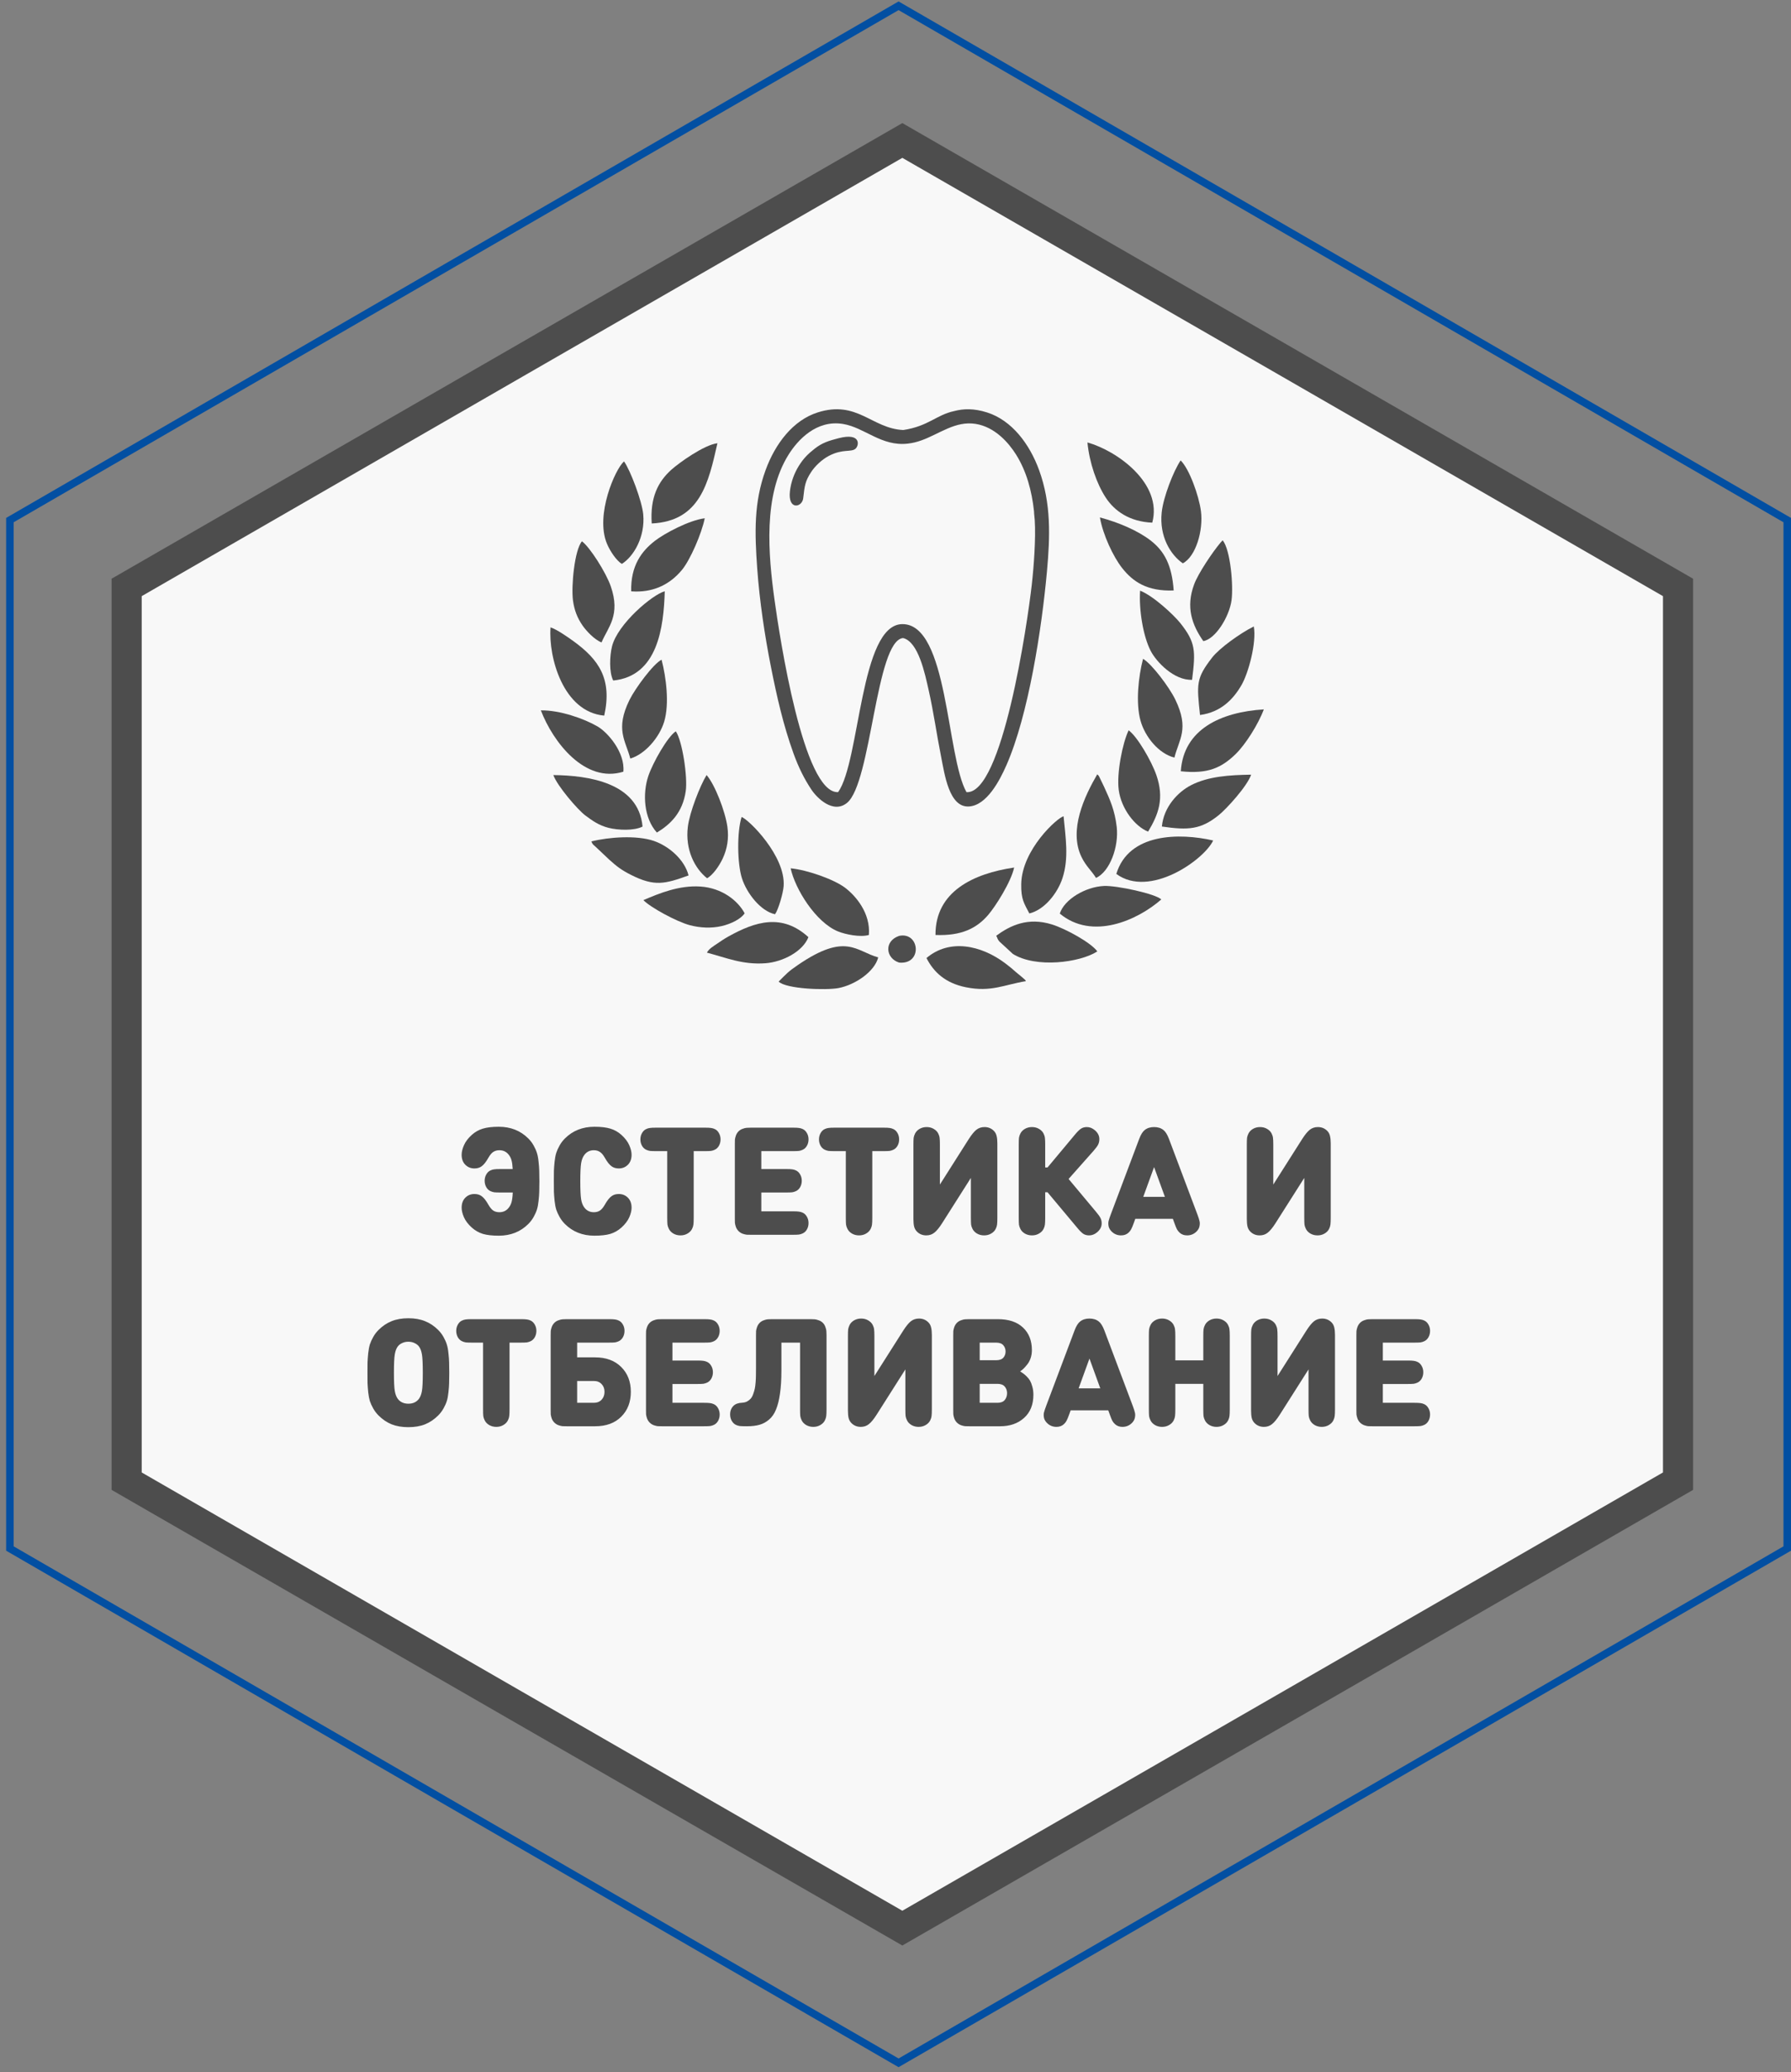 <svg width="262" height="303" viewBox="0 0 262 303" fill="none" xmlns="http://www.w3.org/2000/svg">
<rect x="0" y="0" width="262" height="303" fill="#808080" stroke="none"/>
<path d="M75.26 53.209L75.261 53.208L132 20.54L188.739 53.208L188.74 53.209L245.475 85.898L245.475 151.228L245.475 216.582L188.74 249.272L188.739 249.272L132 281.94L75.261 249.272L75.26 249.272L18.525 216.582L18.525 151.228L18.525 85.898L75.26 53.209Z" fill="#F8F8F8" stroke="#4D4D4D" stroke-width="4.406"/>
<path d="M74.44 176.574C74.616 176.346 74.748 176.079 74.836 175.771C74.924 175.455 74.983 174.99 75.012 174.374H73.208C72.79 174.374 72.486 174.363 72.295 174.341C72.104 174.311 71.917 174.253 71.734 174.165C71.485 174.047 71.283 173.853 71.129 173.582C70.975 173.303 70.898 172.995 70.898 172.658C70.898 172.32 70.975 172.016 71.129 171.745C71.283 171.466 71.485 171.268 71.734 171.151C71.917 171.063 72.104 171.008 72.295 170.986C72.486 170.956 72.79 170.942 73.208 170.942H75.001C74.972 170.377 74.913 169.948 74.825 169.655C74.744 169.361 74.616 169.101 74.44 168.874C74.095 168.419 73.633 168.192 73.054 168.192C72.702 168.192 72.401 168.276 72.152 168.445C71.91 168.606 71.679 168.881 71.459 169.27C71.1 169.908 70.759 170.337 70.436 170.557C70.157 170.755 69.813 170.854 69.402 170.854C68.874 170.854 68.43 170.674 68.071 170.315C67.712 169.955 67.532 169.468 67.532 168.852C67.532 168.434 67.646 167.968 67.873 167.455C68.1 166.934 68.482 166.432 69.017 165.948C69.501 165.515 70.04 165.211 70.634 165.035C71.228 164.851 72.005 164.76 72.966 164.76C74.704 164.76 76.145 165.332 77.289 166.476C77.597 166.784 77.857 167.128 78.07 167.51C78.283 167.891 78.44 168.25 78.543 168.588C78.653 168.918 78.734 169.347 78.785 169.875C78.844 170.395 78.877 170.835 78.884 171.195C78.899 171.547 78.906 172.056 78.906 172.724C78.906 173.391 78.899 173.904 78.884 174.264C78.877 174.616 78.844 175.056 78.785 175.584C78.734 176.104 78.653 176.533 78.543 176.871C78.44 177.201 78.283 177.556 78.07 177.938C77.857 178.319 77.597 178.664 77.289 178.972C76.145 180.116 74.704 180.688 72.966 180.688C72.005 180.688 71.228 180.6 70.634 180.424C70.04 180.24 69.501 179.932 69.017 179.5C68.482 179.016 68.1 178.517 67.873 178.004C67.646 177.483 67.532 177.014 67.532 176.596C67.532 175.98 67.712 175.492 68.071 175.133C68.43 174.773 68.874 174.594 69.402 174.594C69.813 174.594 70.157 174.693 70.436 174.891C70.759 175.111 71.1 175.54 71.459 176.178C71.679 176.566 71.91 176.845 72.152 177.014C72.401 177.175 72.702 177.256 73.054 177.256C73.633 177.256 74.095 177.028 74.44 176.574ZM81.029 174.264C81.022 173.904 81.018 173.391 81.018 172.724C81.018 172.056 81.022 171.547 81.029 171.195C81.043 170.835 81.076 170.395 81.128 169.875C81.186 169.347 81.267 168.918 81.37 168.588C81.48 168.25 81.641 167.891 81.854 167.51C82.067 167.128 82.327 166.784 82.635 166.476C83.779 165.332 85.22 164.76 86.958 164.76C87.918 164.76 88.696 164.851 89.29 165.035C89.884 165.211 90.423 165.515 90.907 165.948C91.442 166.432 91.823 166.934 92.051 167.455C92.278 167.968 92.392 168.434 92.392 168.852C92.392 169.468 92.212 169.955 91.853 170.315C91.493 170.674 91.05 170.854 90.522 170.854C90.111 170.854 89.766 170.755 89.488 170.557C89.165 170.337 88.824 169.908 88.465 169.27C88.245 168.881 88.01 168.606 87.761 168.445C87.519 168.276 87.222 168.192 86.87 168.192C86.29 168.192 85.829 168.419 85.484 168.874C85.249 169.182 85.091 169.589 85.011 170.095C84.93 170.593 84.89 171.47 84.89 172.724C84.89 173.978 84.93 174.858 85.011 175.364C85.091 175.862 85.249 176.266 85.484 176.574C85.829 177.028 86.29 177.256 86.87 177.256C87.222 177.256 87.519 177.175 87.761 177.014C88.01 176.845 88.245 176.566 88.465 176.178C88.824 175.54 89.165 175.111 89.488 174.891C89.766 174.693 90.111 174.594 90.522 174.594C91.05 174.594 91.493 174.773 91.853 175.133C92.212 175.492 92.392 175.98 92.392 176.596C92.392 177.014 92.278 177.483 92.051 178.004C91.823 178.517 91.442 179.016 90.907 179.5C90.423 179.932 89.884 180.24 89.29 180.424C88.696 180.6 87.918 180.688 86.958 180.688C85.22 180.688 83.779 180.116 82.635 178.972C82.327 178.664 82.067 178.319 81.854 177.938C81.641 177.556 81.48 177.201 81.37 176.871C81.267 176.533 81.186 176.104 81.128 175.584C81.076 175.056 81.043 174.616 81.029 174.264ZM97.608 178.048L97.608 168.324H95.991C95.573 168.324 95.269 168.313 95.078 168.291C94.888 168.261 94.701 168.203 94.517 168.115C94.268 167.997 94.066 167.803 93.912 167.532C93.758 167.253 93.681 166.945 93.681 166.608C93.681 166.27 93.758 165.966 93.912 165.695C94.066 165.416 94.268 165.218 94.517 165.101C94.701 165.013 94.888 164.958 95.078 164.936C95.269 164.906 95.573 164.892 95.991 164.892H103.097C103.515 164.892 103.82 164.906 104.01 164.936C104.201 164.958 104.388 165.013 104.571 165.101C104.821 165.218 105.022 165.416 105.176 165.695C105.33 165.966 105.407 166.27 105.407 166.608C105.407 166.945 105.33 167.253 105.176 167.532C105.022 167.803 104.821 167.997 104.571 168.115C104.388 168.203 104.201 168.261 104.01 168.291C103.82 168.313 103.515 168.324 103.097 168.324H101.48L101.48 178.048C101.48 178.524 101.466 178.865 101.436 179.071C101.414 179.269 101.348 179.478 101.238 179.698C101.099 179.976 100.875 180.204 100.567 180.38C100.267 180.556 99.926 180.644 99.544 180.644C99.163 180.644 98.818 180.556 98.51 180.38C98.21 180.204 97.99 179.976 97.85 179.698C97.74 179.478 97.671 179.269 97.641 179.071C97.619 178.865 97.608 178.524 97.608 178.048ZM115.968 180.556H109.863C109.599 180.556 109.39 180.552 109.236 180.545C109.082 180.53 108.884 180.482 108.642 180.402C108.408 180.314 108.206 180.185 108.037 180.017C107.869 179.848 107.74 179.646 107.652 179.412C107.572 179.17 107.524 178.972 107.509 178.818C107.502 178.664 107.498 178.455 107.498 178.191L107.498 167.257C107.498 166.993 107.502 166.784 107.509 166.63C107.524 166.476 107.572 166.281 107.652 166.047C107.74 165.805 107.869 165.599 108.037 165.431C108.206 165.262 108.408 165.137 108.642 165.057C108.884 164.969 109.082 164.921 109.236 164.914C109.39 164.899 109.599 164.892 109.863 164.892H115.968C116.386 164.892 116.691 164.906 116.881 164.936C117.072 164.958 117.259 165.013 117.442 165.101C117.692 165.218 117.893 165.416 118.047 165.695C118.201 165.966 118.278 166.27 118.278 166.608C118.278 166.945 118.201 167.253 118.047 167.532C117.893 167.803 117.692 167.997 117.442 168.115C117.259 168.203 117.072 168.261 116.881 168.291C116.691 168.313 116.386 168.324 115.968 168.324H111.37L111.37 170.942H114.978C115.396 170.942 115.701 170.956 115.891 170.986C116.082 171.008 116.269 171.063 116.452 171.151C116.702 171.268 116.903 171.466 117.057 171.745C117.211 172.016 117.288 172.32 117.288 172.658C117.288 172.995 117.211 173.303 117.057 173.582C116.903 173.853 116.702 174.047 116.452 174.165C116.269 174.253 116.082 174.311 115.891 174.341C115.701 174.363 115.396 174.374 114.978 174.374H111.37L111.37 177.124H115.968C116.386 177.124 116.691 177.138 116.881 177.168C117.072 177.19 117.259 177.245 117.442 177.333C117.692 177.45 117.893 177.648 118.047 177.927C118.201 178.198 118.278 178.502 118.278 178.84C118.278 179.177 118.201 179.485 118.047 179.764C117.893 180.035 117.692 180.229 117.442 180.347C117.259 180.435 117.072 180.493 116.881 180.523C116.691 180.545 116.386 180.556 115.968 180.556ZM123.733 178.048L123.733 168.324H122.116C121.698 168.324 121.394 168.313 121.203 168.291C121.013 168.261 120.826 168.203 120.642 168.115C120.393 167.997 120.191 167.803 120.037 167.532C119.883 167.253 119.806 166.945 119.806 166.608C119.806 166.27 119.883 165.966 120.037 165.695C120.191 165.416 120.393 165.218 120.642 165.101C120.826 165.013 121.013 164.958 121.203 164.936C121.394 164.906 121.698 164.892 122.116 164.892H129.222C129.64 164.892 129.945 164.906 130.135 164.936C130.326 164.958 130.513 165.013 130.696 165.101C130.946 165.218 131.147 165.416 131.301 165.695C131.455 165.966 131.532 166.27 131.532 166.608C131.532 166.945 131.455 167.253 131.301 167.532C131.147 167.803 130.946 167.997 130.696 168.115C130.513 168.203 130.326 168.261 130.135 168.291C129.945 168.313 129.64 168.324 129.222 168.324H127.605L127.605 178.048C127.605 178.524 127.591 178.865 127.561 179.071C127.539 179.269 127.473 179.478 127.363 179.698C127.224 179.976 127 180.204 126.692 180.38C126.392 180.556 126.051 180.644 125.669 180.644C125.288 180.644 124.943 180.556 124.635 180.38C124.335 180.204 124.115 179.976 123.975 179.698C123.865 179.478 123.796 179.269 123.766 179.071C123.744 178.865 123.733 178.524 123.733 178.048ZM145.899 178.048C145.899 178.524 145.885 178.865 145.855 179.071C145.833 179.269 145.767 179.478 145.657 179.698C145.518 179.976 145.294 180.204 144.986 180.38C144.686 180.556 144.345 180.644 143.963 180.644C143.582 180.644 143.237 180.556 142.929 180.38C142.629 180.204 142.409 179.976 142.269 179.698C142.159 179.478 142.09 179.269 142.06 179.071C142.038 178.865 142.027 178.524 142.027 178.048L142.027 172.24L137.814 178.873C137.396 179.525 137.019 179.984 136.681 180.248C136.351 180.512 135.959 180.644 135.504 180.644C134.962 180.644 134.507 180.46 134.14 180.094C133.935 179.888 133.796 179.639 133.722 179.346C133.656 179.052 133.623 178.689 133.623 178.257L133.623 167.4C133.623 166.923 133.634 166.586 133.656 166.388C133.686 166.182 133.755 165.97 133.865 165.75C134.005 165.471 134.225 165.244 134.525 165.068C134.833 164.892 135.178 164.804 135.559 164.804C135.941 164.804 136.282 164.892 136.582 165.068C136.89 165.244 137.114 165.471 137.253 165.75C137.363 165.97 137.429 166.182 137.451 166.388C137.481 166.586 137.495 166.923 137.495 167.4L137.495 173.208L141.708 166.575C142.126 165.922 142.5 165.464 142.83 165.2C143.168 164.936 143.564 164.804 144.018 164.804C144.561 164.804 145.016 164.987 145.382 165.354C145.588 165.559 145.723 165.808 145.789 166.102C145.863 166.395 145.899 166.758 145.899 167.191L145.899 178.048ZM149.028 178.048L149.028 167.4C149.028 166.923 149.039 166.586 149.061 166.388C149.09 166.182 149.16 165.97 149.27 165.75C149.409 165.471 149.629 165.244 149.93 165.068C150.238 164.892 150.582 164.804 150.964 164.804C151.345 164.804 151.686 164.892 151.987 165.068C152.295 165.244 152.518 165.471 152.658 165.75C152.768 165.97 152.834 166.182 152.856 166.388C152.885 166.586 152.9 166.923 152.9 167.4L152.9 170.711H153.241L157.19 165.981C157.549 165.541 157.85 165.236 158.092 165.068C158.341 164.892 158.638 164.804 158.983 164.804C159.401 164.804 159.789 164.954 160.149 165.255C160.596 165.629 160.82 166.065 160.82 166.564C160.82 166.857 160.761 167.125 160.644 167.367C160.526 167.601 160.299 167.909 159.962 168.291L156.321 172.394L160.303 177.157C160.64 177.553 160.867 177.868 160.985 178.103C161.102 178.337 161.161 178.598 161.161 178.884C161.161 179.382 160.937 179.819 160.49 180.193C160.13 180.493 159.742 180.644 159.324 180.644C158.979 180.644 158.682 180.559 158.433 180.391C158.191 180.215 157.89 179.907 157.531 179.467L153.241 174.341H152.9L152.9 178.048C152.9 178.524 152.885 178.865 152.856 179.071C152.834 179.269 152.768 179.478 152.658 179.698C152.518 179.976 152.295 180.204 151.987 180.38C151.686 180.556 151.345 180.644 150.964 180.644C150.582 180.644 150.238 180.556 149.93 180.38C149.629 180.204 149.409 179.976 149.27 179.698C149.16 179.478 149.09 179.269 149.061 179.071C149.039 178.865 149.028 178.524 149.028 178.048ZM162.48 177.608L166.66 166.509C166.895 165.893 167.162 165.467 167.463 165.233C167.822 164.947 168.277 164.804 168.827 164.804C169.377 164.804 169.832 164.947 170.191 165.233C170.492 165.467 170.759 165.893 170.994 166.509L175.174 177.608C175.321 178.004 175.42 178.315 175.471 178.543C175.53 178.763 175.53 179.016 175.471 179.302C175.42 179.58 175.277 179.837 175.042 180.072C174.661 180.453 174.199 180.644 173.656 180.644C173.216 180.644 172.853 180.512 172.567 180.248C172.406 180.101 172.274 179.936 172.171 179.753C172.076 179.569 171.955 179.272 171.808 178.862L171.577 178.224H166.077L165.846 178.862C165.699 179.272 165.575 179.569 165.472 179.753C165.377 179.936 165.248 180.101 165.087 180.248C164.801 180.512 164.438 180.644 163.998 180.644C163.455 180.644 162.993 180.453 162.612 180.072C162.377 179.837 162.231 179.58 162.172 179.302C162.121 179.016 162.121 178.763 162.172 178.543C162.231 178.315 162.333 178.004 162.48 177.608ZM170.411 175.012L168.827 170.656L167.243 175.012H170.411ZM194.669 178.048C194.669 178.524 194.654 178.865 194.625 179.071C194.603 179.269 194.537 179.478 194.427 179.698C194.288 179.976 194.064 180.204 193.756 180.38C193.455 180.556 193.114 180.644 192.733 180.644C192.352 180.644 192.007 180.556 191.699 180.38C191.398 180.204 191.178 179.976 191.039 179.698C190.929 179.478 190.859 179.269 190.83 179.071C190.808 178.865 190.797 178.524 190.797 178.048L190.797 172.24L186.584 178.873C186.166 179.525 185.788 179.984 185.451 180.248C185.121 180.512 184.729 180.644 184.274 180.644C183.731 180.644 183.277 180.46 182.91 180.094C182.705 179.888 182.565 179.639 182.492 179.346C182.426 179.052 182.393 178.689 182.393 178.257L182.393 167.4C182.393 166.923 182.404 166.586 182.426 166.388C182.455 166.182 182.525 165.97 182.635 165.75C182.774 165.471 182.994 165.244 183.295 165.068C183.603 164.892 183.948 164.804 184.329 164.804C184.71 164.804 185.051 164.892 185.352 165.068C185.66 165.244 185.884 165.471 186.023 165.75C186.133 165.97 186.199 166.182 186.221 166.388C186.25 166.586 186.265 166.923 186.265 167.4L186.265 173.208L190.478 166.575C190.896 165.922 191.27 165.464 191.6 165.2C191.937 164.936 192.333 164.804 192.788 164.804C193.331 164.804 193.785 164.987 194.152 165.354C194.357 165.559 194.493 165.808 194.559 166.102C194.632 166.395 194.669 166.758 194.669 167.191L194.669 178.048ZM64.105 206.972C63.526 207.551 62.884 207.984 62.18 208.27C61.483 208.548 60.669 208.688 59.738 208.688C58.807 208.688 57.989 208.548 57.285 208.27C56.589 207.984 55.95 207.551 55.371 206.972C55.063 206.664 54.803 206.319 54.59 205.938C54.377 205.556 54.216 205.201 54.106 204.871C54.004 204.533 53.923 204.104 53.864 203.584C53.813 203.056 53.78 202.616 53.765 202.264C53.758 201.904 53.754 201.391 53.754 200.724C53.754 200.056 53.758 199.547 53.765 199.195C53.78 198.835 53.813 198.395 53.864 197.875C53.923 197.347 54.004 196.918 54.106 196.588C54.216 196.25 54.377 195.891 54.59 195.51C54.803 195.128 55.063 194.784 55.371 194.476C55.95 193.896 56.589 193.467 57.285 193.189C57.989 192.903 58.807 192.76 59.738 192.76C60.669 192.76 61.483 192.903 62.18 193.189C62.884 193.467 63.526 193.896 64.105 194.476C64.413 194.784 64.674 195.128 64.886 195.51C65.099 195.891 65.257 196.25 65.359 196.588C65.469 196.918 65.55 197.347 65.601 197.875C65.66 198.395 65.693 198.835 65.7 199.195C65.715 199.547 65.722 200.056 65.722 200.724C65.722 201.391 65.715 201.904 65.7 202.264C65.693 202.616 65.66 203.056 65.601 203.584C65.55 204.104 65.469 204.533 65.359 204.871C65.257 205.201 65.099 205.556 64.886 205.938C64.674 206.319 64.413 206.664 64.105 206.972ZM61.278 204.552C61.483 204.28 61.63 203.903 61.718 203.419C61.806 202.935 61.85 202.036 61.85 200.724C61.85 199.411 61.806 198.509 61.718 198.018C61.63 197.519 61.483 197.138 61.278 196.874C61.124 196.676 60.911 196.514 60.64 196.39C60.376 196.258 60.075 196.192 59.738 196.192C59.401 196.192 59.096 196.258 58.825 196.39C58.561 196.514 58.352 196.676 58.198 196.874C57.993 197.138 57.846 197.519 57.758 198.018C57.67 198.509 57.626 199.411 57.626 200.724C57.626 202.036 57.67 202.935 57.758 203.419C57.846 203.903 57.993 204.28 58.198 204.552C58.557 205.021 59.071 205.256 59.738 205.256C60.406 205.256 60.919 205.021 61.278 204.552ZM70.667 206.048L70.667 196.324H69.05C68.632 196.324 68.328 196.313 68.137 196.291C67.946 196.261 67.759 196.203 67.576 196.115C67.326 195.997 67.125 195.803 66.971 195.532C66.817 195.253 66.74 194.945 66.74 194.608C66.74 194.27 66.817 193.966 66.971 193.695C67.125 193.416 67.326 193.218 67.576 193.101C67.759 193.013 67.946 192.958 68.137 192.936C68.328 192.906 68.632 192.892 69.05 192.892H76.156C76.574 192.892 76.878 192.906 77.069 192.936C77.26 192.958 77.447 193.013 77.63 193.101C77.879 193.218 78.081 193.416 78.235 193.695C78.389 193.966 78.466 194.27 78.466 194.608C78.466 194.945 78.389 195.253 78.235 195.532C78.081 195.803 77.879 195.997 77.63 196.115C77.447 196.203 77.26 196.261 77.069 196.291C76.878 196.313 76.574 196.324 76.156 196.324H74.539L74.539 206.048C74.539 206.524 74.524 206.865 74.495 207.071C74.473 207.269 74.407 207.478 74.297 207.698C74.157 207.976 73.934 208.204 73.626 208.38C73.325 208.556 72.984 208.644 72.603 208.644C72.222 208.644 71.877 208.556 71.569 208.38C71.268 208.204 71.048 207.976 70.909 207.698C70.799 207.478 70.729 207.269 70.7 207.071C70.678 206.865 70.667 206.524 70.667 206.048ZM87.047 208.556H82.922C82.658 208.556 82.449 208.552 82.295 208.545C82.141 208.53 81.943 208.482 81.701 208.402C81.466 208.314 81.265 208.185 81.096 208.017C80.927 207.848 80.799 207.646 80.711 207.412C80.63 207.17 80.583 206.972 80.568 206.818C80.561 206.664 80.557 206.455 80.557 206.191L80.557 195.257C80.557 194.993 80.561 194.784 80.568 194.63C80.583 194.476 80.63 194.281 80.711 194.047C80.799 193.805 80.927 193.599 81.096 193.431C81.265 193.262 81.466 193.137 81.701 193.057C81.943 192.969 82.141 192.921 82.295 192.914C82.449 192.899 82.658 192.892 82.922 192.892H89.049C89.467 192.892 89.771 192.906 89.962 192.936C90.153 192.958 90.34 193.013 90.523 193.101C90.772 193.218 90.974 193.416 91.128 193.695C91.282 193.966 91.359 194.27 91.359 194.608C91.359 194.945 91.282 195.253 91.128 195.532C90.974 195.803 90.772 195.997 90.523 196.115C90.34 196.203 90.153 196.261 89.962 196.291C89.771 196.313 89.467 196.324 89.049 196.324H84.429L84.429 198.48H87.047C88.66 198.48 89.936 198.949 90.875 199.888C91.814 200.819 92.283 202.029 92.283 203.518C92.283 205.014 91.814 206.227 90.875 207.159C89.944 208.09 88.668 208.556 87.047 208.556ZM84.429 205.124H86.871C87.348 205.124 87.725 204.973 88.004 204.673C88.29 204.372 88.433 203.987 88.433 203.518C88.433 203.056 88.29 202.678 88.004 202.385C87.725 202.084 87.348 201.934 86.871 201.934H84.429L84.429 205.124ZM102.97 208.556H96.865C96.601 208.556 96.392 208.552 96.238 208.545C96.084 208.53 95.886 208.482 95.644 208.402C95.41 208.314 95.208 208.185 95.039 208.017C94.871 207.848 94.742 207.646 94.654 207.412C94.574 207.17 94.526 206.972 94.511 206.818C94.504 206.664 94.5 206.455 94.5 206.191L94.5 195.257C94.5 194.993 94.504 194.784 94.511 194.63C94.526 194.476 94.574 194.281 94.654 194.047C94.742 193.805 94.871 193.599 95.039 193.431C95.208 193.262 95.41 193.137 95.644 193.057C95.886 192.969 96.084 192.921 96.238 192.914C96.392 192.899 96.601 192.892 96.865 192.892H102.97C103.388 192.892 103.693 192.906 103.883 192.936C104.074 192.958 104.261 193.013 104.444 193.101C104.694 193.218 104.895 193.416 105.049 193.695C105.203 193.966 105.28 194.27 105.28 194.608C105.28 194.945 105.203 195.253 105.049 195.532C104.895 195.803 104.694 195.997 104.444 196.115C104.261 196.203 104.074 196.261 103.883 196.291C103.693 196.313 103.388 196.324 102.97 196.324H98.372L98.372 198.942H101.98C102.398 198.942 102.703 198.956 102.893 198.986C103.084 199.008 103.271 199.063 103.454 199.151C103.704 199.268 103.905 199.466 104.059 199.745C104.213 200.016 104.29 200.32 104.29 200.658C104.29 200.995 104.213 201.303 104.059 201.582C103.905 201.853 103.704 202.047 103.454 202.165C103.271 202.253 103.084 202.311 102.893 202.341C102.703 202.363 102.398 202.374 101.98 202.374H98.372L98.372 205.124H102.97C103.388 205.124 103.693 205.138 103.883 205.168C104.074 205.19 104.261 205.245 104.444 205.333C104.694 205.45 104.895 205.648 105.049 205.927C105.203 206.198 105.28 206.502 105.28 206.84C105.28 207.177 105.203 207.485 105.049 207.764C104.895 208.035 104.694 208.229 104.444 208.347C104.261 208.435 104.074 208.493 103.883 208.523C103.693 208.545 103.388 208.556 102.97 208.556ZM117.038 206.048L117.038 196.324H114.31L114.31 200.416C114.31 201.721 114.241 202.843 114.101 203.782C113.969 204.72 113.775 205.498 113.518 206.114C113.269 206.73 112.932 207.217 112.506 207.577C112.088 207.936 111.623 208.189 111.109 208.336C110.596 208.482 109.984 208.556 109.272 208.556C108.781 208.556 108.433 208.545 108.227 208.523C108.022 208.493 107.828 208.435 107.644 208.347C107.402 208.229 107.201 208.031 107.039 207.753C106.885 207.474 106.808 207.166 106.808 206.829C106.808 206.315 106.97 205.897 107.292 205.575C107.578 205.289 108 205.135 108.557 205.113C108.836 205.098 109.082 205.036 109.294 204.926C109.507 204.808 109.683 204.669 109.822 204.508C109.969 204.339 110.09 204.115 110.185 203.837C110.288 203.558 110.365 203.298 110.416 203.056C110.468 202.814 110.508 202.502 110.537 202.121C110.567 201.739 110.581 201.417 110.581 201.153C110.589 200.889 110.592 200.548 110.592 200.13L110.592 195.257C110.592 194.993 110.596 194.784 110.603 194.63C110.618 194.476 110.666 194.281 110.746 194.047C110.834 193.805 110.963 193.599 111.131 193.431C111.3 193.262 111.502 193.137 111.736 193.057C111.978 192.969 112.176 192.921 112.33 192.914C112.484 192.899 112.693 192.892 112.957 192.892H118.545C118.809 192.892 119.018 192.899 119.172 192.914C119.326 192.921 119.521 192.969 119.755 193.057C119.997 193.137 120.203 193.262 120.371 193.431C120.54 193.599 120.665 193.805 120.745 194.047C120.833 194.281 120.881 194.476 120.888 194.63C120.903 194.784 120.91 194.993 120.91 195.257L120.91 206.048C120.91 206.524 120.896 206.865 120.866 207.071C120.844 207.269 120.778 207.478 120.668 207.698C120.529 207.976 120.305 208.204 119.997 208.38C119.697 208.556 119.356 208.644 118.974 208.644C118.593 208.644 118.248 208.556 117.94 208.38C117.64 208.204 117.42 207.976 117.28 207.698C117.17 207.478 117.101 207.269 117.071 207.071C117.049 206.865 117.038 206.524 117.038 206.048ZM136.317 206.048C136.317 206.524 136.303 206.865 136.273 207.071C136.251 207.269 136.185 207.478 136.075 207.698C135.936 207.976 135.712 208.204 135.404 208.38C135.104 208.556 134.763 208.644 134.381 208.644C134 208.644 133.655 208.556 133.347 208.38C133.047 208.204 132.827 207.976 132.687 207.698C132.577 207.478 132.508 207.269 132.478 207.071C132.456 206.865 132.445 206.524 132.445 206.048L132.445 200.24L128.232 206.873C127.814 207.525 127.437 207.984 127.099 208.248C126.769 208.512 126.377 208.644 125.922 208.644C125.38 208.644 124.925 208.46 124.558 208.094C124.353 207.888 124.214 207.639 124.14 207.346C124.074 207.052 124.041 206.689 124.041 206.257L124.041 195.4C124.041 194.923 124.052 194.586 124.074 194.388C124.104 194.182 124.173 193.97 124.283 193.75C124.423 193.471 124.643 193.244 124.943 193.068C125.251 192.892 125.596 192.804 125.977 192.804C126.359 192.804 126.7 192.892 127 193.068C127.308 193.244 127.532 193.471 127.671 193.75C127.781 193.97 127.847 194.182 127.869 194.388C127.899 194.586 127.913 194.923 127.913 195.4L127.913 201.208L132.126 194.575C132.544 193.922 132.918 193.464 133.248 193.2C133.586 192.936 133.982 192.804 134.436 192.804C134.979 192.804 135.434 192.987 135.8 193.354C136.006 193.559 136.141 193.808 136.207 194.102C136.281 194.395 136.317 194.758 136.317 195.191L136.317 206.048ZM146.288 208.556H141.811C141.547 208.556 141.338 208.552 141.184 208.545C141.03 208.53 140.832 208.482 140.59 208.402C140.355 208.314 140.153 208.185 139.985 208.017C139.816 207.848 139.688 207.646 139.6 207.412C139.519 207.17 139.471 206.972 139.457 206.818C139.449 206.664 139.446 206.455 139.446 206.191L139.446 195.257C139.446 194.993 139.449 194.784 139.457 194.63C139.471 194.476 139.519 194.281 139.6 194.047C139.688 193.805 139.816 193.599 139.985 193.431C140.153 193.262 140.355 193.137 140.59 193.057C140.832 192.969 141.03 192.921 141.184 192.914C141.338 192.899 141.547 192.892 141.811 192.892H145.958C147.556 192.892 148.788 193.302 149.654 194.124C150.519 194.938 150.952 196.038 150.952 197.424C150.952 197.842 150.889 198.234 150.765 198.601C150.64 198.967 150.471 199.279 150.259 199.536C150.053 199.792 149.874 199.994 149.72 200.141C149.566 200.287 149.404 200.416 149.236 200.526C149.419 200.643 149.569 200.746 149.687 200.834C149.811 200.914 149.976 201.057 150.182 201.263C150.394 201.468 150.563 201.681 150.688 201.901C150.812 202.121 150.922 202.41 151.018 202.77C151.12 203.129 151.172 203.518 151.172 203.936C151.172 205.388 150.717 206.521 149.808 207.335C148.906 208.149 147.732 208.556 146.288 208.556ZM143.318 198.898H145.716C146.2 198.898 146.552 198.777 146.772 198.535C146.992 198.285 147.102 197.981 147.102 197.622C147.102 197.262 146.992 196.958 146.772 196.709C146.552 196.452 146.2 196.324 145.716 196.324H143.318L143.318 198.898ZM143.318 205.124H145.914C146.398 205.124 146.753 204.988 146.981 204.717C147.208 204.438 147.322 204.104 147.322 203.716C147.322 203.334 147.208 203.012 146.981 202.748C146.753 202.484 146.398 202.352 145.914 202.352H143.318L143.318 205.124ZM153.027 205.608L157.207 194.509C157.441 193.893 157.709 193.467 158.01 193.233C158.369 192.947 158.824 192.804 159.374 192.804C159.924 192.804 160.378 192.947 160.738 193.233C161.038 193.467 161.306 193.893 161.541 194.509L165.721 205.608C165.867 206.004 165.966 206.315 166.018 206.543C166.076 206.763 166.076 207.016 166.018 207.302C165.966 207.58 165.823 207.837 165.589 208.072C165.207 208.453 164.745 208.644 164.203 208.644C163.763 208.644 163.4 208.512 163.114 208.248C162.952 208.101 162.82 207.936 162.718 207.753C162.622 207.569 162.501 207.272 162.355 206.862L162.124 206.224H156.624L156.393 206.862C156.246 207.272 156.121 207.569 156.019 207.753C155.923 207.936 155.795 208.101 155.634 208.248C155.348 208.512 154.985 208.644 154.545 208.644C154.002 208.644 153.54 208.453 153.159 208.072C152.924 207.837 152.777 207.58 152.719 207.302C152.667 207.016 152.667 206.763 152.719 206.543C152.777 206.315 152.88 206.004 153.027 205.608ZM160.958 203.012L159.374 198.656L157.79 203.012H160.958ZM179.899 206.048C179.899 206.524 179.884 206.865 179.855 207.071C179.833 207.269 179.767 207.478 179.657 207.698C179.518 207.976 179.294 208.204 178.986 208.38C178.685 208.556 178.344 208.644 177.963 208.644C177.582 208.644 177.237 208.556 176.929 208.38C176.628 208.204 176.408 207.976 176.269 207.698C176.159 207.478 176.089 207.269 176.06 207.071C176.038 206.865 176.027 206.524 176.027 206.048L176.027 202.352H171.935L171.935 206.048C171.935 206.524 171.92 206.865 171.891 207.071C171.869 207.269 171.803 207.478 171.693 207.698C171.554 207.976 171.33 208.204 171.022 208.38C170.721 208.556 170.38 208.644 169.999 208.644C169.618 208.644 169.273 208.556 168.965 208.38C168.664 208.204 168.444 207.976 168.305 207.698C168.195 207.478 168.125 207.269 168.096 207.071C168.074 206.865 168.063 206.524 168.063 206.048L168.063 195.4C168.063 194.923 168.074 194.586 168.096 194.388C168.125 194.182 168.195 193.97 168.305 193.75C168.444 193.471 168.664 193.244 168.965 193.068C169.273 192.892 169.618 192.804 169.999 192.804C170.38 192.804 170.721 192.892 171.022 193.068C171.33 193.244 171.554 193.471 171.693 193.75C171.803 193.97 171.869 194.182 171.891 194.388C171.92 194.586 171.935 194.923 171.935 195.4L171.935 198.92H176.027L176.027 195.4C176.027 194.923 176.038 194.586 176.06 194.388C176.089 194.182 176.159 193.97 176.269 193.75C176.408 193.471 176.628 193.244 176.929 193.068C177.237 192.892 177.582 192.804 177.963 192.804C178.344 192.804 178.685 192.892 178.986 193.068C179.294 193.244 179.518 193.471 179.657 193.75C179.767 193.97 179.833 194.182 179.855 194.388C179.884 194.586 179.899 194.923 179.899 195.4L179.899 206.048ZM195.292 206.048C195.292 206.524 195.277 206.865 195.248 207.071C195.226 207.269 195.16 207.478 195.05 207.698C194.911 207.976 194.687 208.204 194.379 208.38C194.078 208.556 193.737 208.644 193.356 208.644C192.975 208.644 192.63 208.556 192.322 208.38C192.021 208.204 191.801 207.976 191.662 207.698C191.552 207.478 191.482 207.269 191.453 207.071C191.431 206.865 191.42 206.524 191.42 206.048L191.42 200.24L187.207 206.873C186.789 207.525 186.411 207.984 186.074 208.248C185.744 208.512 185.352 208.644 184.897 208.644C184.354 208.644 183.9 208.46 183.533 208.094C183.328 207.888 183.188 207.639 183.115 207.346C183.049 207.052 183.016 206.689 183.016 206.257L183.016 195.4C183.016 194.923 183.027 194.586 183.049 194.388C183.078 194.182 183.148 193.97 183.258 193.75C183.397 193.471 183.617 193.244 183.918 193.068C184.226 192.892 184.571 192.804 184.952 192.804C185.333 192.804 185.674 192.892 185.975 193.068C186.283 193.244 186.507 193.471 186.646 193.75C186.756 193.97 186.822 194.182 186.844 194.388C186.873 194.586 186.888 194.923 186.888 195.4L186.888 201.208L191.101 194.575C191.519 193.922 191.893 193.464 192.223 193.2C192.56 192.936 192.956 192.804 193.411 192.804C193.954 192.804 194.408 192.987 194.775 193.354C194.98 193.559 195.116 193.808 195.182 194.102C195.255 194.395 195.292 194.758 195.292 195.191L195.292 206.048ZM206.89 208.556H200.785C200.521 208.556 200.312 208.552 200.158 208.545C200.004 208.53 199.806 208.482 199.564 208.402C199.33 208.314 199.128 208.185 198.959 208.017C198.791 207.848 198.662 207.646 198.574 207.412C198.494 207.17 198.446 206.972 198.431 206.818C198.424 206.664 198.42 206.455 198.42 206.191L198.42 195.257C198.42 194.993 198.424 194.784 198.431 194.63C198.446 194.476 198.494 194.281 198.574 194.047C198.662 193.805 198.791 193.599 198.959 193.431C199.128 193.262 199.33 193.137 199.564 193.057C199.806 192.969 200.004 192.921 200.158 192.914C200.312 192.899 200.521 192.892 200.785 192.892H206.89C207.308 192.892 207.613 192.906 207.803 192.936C207.994 192.958 208.181 193.013 208.364 193.101C208.614 193.218 208.815 193.416 208.969 193.695C209.123 193.966 209.2 194.27 209.2 194.608C209.2 194.945 209.123 195.253 208.969 195.532C208.815 195.803 208.614 195.997 208.364 196.115C208.181 196.203 207.994 196.261 207.803 196.291C207.613 196.313 207.308 196.324 206.89 196.324H202.292L202.292 198.942H205.9C206.318 198.942 206.623 198.956 206.813 198.986C207.004 199.008 207.191 199.063 207.374 199.151C207.624 199.268 207.825 199.466 207.979 199.745C208.133 200.016 208.21 200.32 208.21 200.658C208.21 200.995 208.133 201.303 207.979 201.582C207.825 201.853 207.624 202.047 207.374 202.165C207.191 202.253 207.004 202.311 206.813 202.341C206.623 202.363 206.318 202.374 205.9 202.374H202.292L202.292 205.124H206.89C207.308 205.124 207.613 205.138 207.803 205.168C207.994 205.19 208.181 205.245 208.364 205.333C208.614 205.45 208.815 205.648 208.969 205.927C209.123 206.198 209.2 206.502 209.2 206.84C209.2 207.177 209.123 207.485 208.969 207.764C208.815 208.035 208.614 208.229 208.364 208.347C208.181 208.435 207.994 208.493 207.803 208.523C207.613 208.545 207.308 208.556 206.89 208.556Z" fill="#4D4D4D"/>
<g clip-path="url(#clip0_244_40)">
<path fill-rule="evenodd" clip-rule="evenodd" d="M91.189 112.84C91.457 110.031 88.915 107.091 87.401 106.218C85.408 105.068 81.913 103.837 79.12 103.872C80.895 108.517 85.576 114.586 91.189 112.841L91.189 112.84Z" fill="#4D4D4D"/>
<path fill-rule="evenodd" clip-rule="evenodd" d="M172.736 112.778C176.747 113.21 178.719 112.244 180.771 110.253C182.146 108.918 184.034 105.994 184.881 103.729C178.597 104.122 173.14 106.625 172.736 112.779L172.736 112.778Z" fill="#4D4D4D"/>
<path fill-rule="evenodd" clip-rule="evenodd" d="M168.56 76.426C170.109 70.695 163.419 65.912 159.079 64.698C159.363 67.673 160.437 70.743 161.749 72.753C163.028 74.713 165.223 76.284 168.56 76.426H168.56Z" fill="#4D4D4D"/>
<path fill-rule="evenodd" clip-rule="evenodd" d="M163.303 127.789C168.176 131.382 176.146 125.732 177.47 122.9C172.516 121.766 165.12 121.799 163.303 127.789Z" fill="#4D4D4D"/>
<path fill-rule="evenodd" clip-rule="evenodd" d="M92.336 86.467C95.392 86.698 97.934 85.577 99.799 83.289C100.967 81.855 102.636 78.058 103.094 75.785C100.834 76.059 97.211 77.989 95.788 79.096C93.906 80.561 92.244 82.669 92.335 86.467H92.336Z" fill="#4D4D4D"/>
<path fill-rule="evenodd" clip-rule="evenodd" d="M173.03 82.37C174.94 81.388 176.051 77.534 175.682 74.739C175.382 72.466 173.978 68.556 172.712 67.326C171.678 68.848 170.179 72.668 169.941 74.927C169.569 78.453 171.253 81.153 173.029 82.37H173.03Z" fill="#4D4D4D"/>
<path fill-rule="evenodd" clip-rule="evenodd" d="M88.391 104.641C89.576 99.29 87.618 96.452 83.878 93.748C83.12 93.199 81.53 92.074 80.54 91.733C80.205 96.1 82.386 104.106 88.392 104.641H88.391Z" fill="#4D4D4D"/>
<path fill-rule="evenodd" clip-rule="evenodd" d="M127.105 136.715C127.37 133.502 125.159 130.96 123.593 129.786C122.014 128.602 118.148 127.209 115.662 126.968C116.318 130.012 119.337 134.864 122.577 136.192C123.663 136.637 125.868 137.087 127.104 136.715L127.105 136.715Z" fill="#4D4D4D"/>
<path fill-rule="evenodd" clip-rule="evenodd" d="M136.85 136.718C140.617 136.864 142.853 135.768 144.553 133.789C145.627 132.54 147.904 128.969 148.356 126.853C142.429 127.732 136.809 130.341 136.85 136.718Z" fill="#4D4D4D"/>
<path fill-rule="evenodd" clip-rule="evenodd" d="M87.996 93.937C88.945 91.695 90.821 89.966 89.344 85.721C88.639 83.695 86.285 79.997 85.131 79.153C84.029 80.449 83.556 85.732 83.814 87.755C84.006 89.26 84.49 90.408 85.211 91.454C85.762 92.251 86.958 93.537 87.995 93.937H87.996Z" fill="#4D4D4D"/>
<path fill-rule="evenodd" clip-rule="evenodd" d="M93.998 120.864C93.399 114.407 86.031 113.393 80.945 113.333C81.534 114.954 84.527 118.424 85.635 119.247C86.591 119.956 87.579 120.689 89.038 121.055C90.405 121.398 92.777 121.503 93.998 120.864Z" fill="#4D4D4D"/>
<path fill-rule="evenodd" clip-rule="evenodd" d="M175.546 104.551C178.617 104.14 180.42 102.237 181.619 100.168C182.62 98.438 183.839 94 183.416 91.604C181.434 92.58 178.365 94.794 177.314 96.157C174.963 99.205 175.059 99.957 175.546 104.551H175.546Z" fill="#4D4D4D"/>
<path fill-rule="evenodd" clip-rule="evenodd" d="M176.028 93.746C177.8 93.459 179.826 90.19 180.157 87.776C180.447 85.663 180.005 80.433 178.869 79.01C178.841 79.035 178.799 79.039 178.787 79.088C178.776 79.137 178.722 79.15 178.707 79.167L178.555 79.334C177.362 80.741 175.275 83.863 174.69 85.438C173.446 88.783 174.366 91.366 176.028 93.746H176.028Z" fill="#4D4D4D"/>
<path fill-rule="evenodd" clip-rule="evenodd" d="M103.437 128.423C104.273 127.96 105.193 126.665 105.723 125.536C106.377 124.142 106.648 122.581 106.405 120.878C106.077 118.581 104.57 114.708 103.363 113.332C102.39 114.916 100.891 118.772 100.625 120.876C100.201 124.23 101.632 126.992 103.437 128.423Z" fill="#4D4D4D"/>
<path fill-rule="evenodd" clip-rule="evenodd" d="M174.385 99.403C174.913 95.178 174.92 93.946 172.665 91.114C171.708 89.912 168.686 87.1 166.781 86.371C166.599 89.17 167.219 93.013 168.321 95.159C169.159 96.791 171.756 99.517 174.385 99.403Z" fill="#4D4D4D"/>
<path fill-rule="evenodd" clip-rule="evenodd" d="M167.952 121.605C169.481 119.066 170.344 116.753 169.161 113.336C168.456 111.298 166.372 107.689 165.103 106.79C164.202 108.673 163.332 113.086 163.656 115.514C164.024 118.272 166.035 120.842 167.951 121.606L167.952 121.605Z" fill="#4D4D4D"/>
<path fill-rule="evenodd" clip-rule="evenodd" d="M160.331 128.374C162.351 127.472 163.7 123.796 163.358 120.889C163.079 118.522 162.421 117.018 161.498 115.016L160.769 113.505C160.604 113.289 160.701 113.391 160.506 113.233C158.633 116.46 156.314 121.381 158.201 125.295C158.867 126.677 159.717 127.356 160.331 128.374H160.331Z" fill="#4D4D4D"/>
<path fill-rule="evenodd" clip-rule="evenodd" d="M90.969 82.455C92.703 81.375 94.4 78.486 94.097 75.213C93.917 73.271 92.208 68.742 91.285 67.468C89.991 68.588 87.053 75.293 88.776 79.472C89.247 80.613 90.207 82.014 90.97 82.455H90.969Z" fill="#4D4D4D"/>
<path fill-rule="evenodd" clip-rule="evenodd" d="M89.707 99.509C96.221 98.863 97.088 91.729 97.246 86.46C95.463 86.92 90.354 91.223 89.529 94.523C89.188 95.89 89.089 98.313 89.707 99.509Z" fill="#4D4D4D"/>
<path fill-rule="evenodd" clip-rule="evenodd" d="M92.205 110.919C94.365 110.283 96.469 107.829 97.162 105.523C97.946 102.915 97.45 99.046 96.781 96.468C95.569 97.054 92.909 100.681 92.091 102.339C89.954 106.672 91.532 108.307 92.205 110.92V110.919Z" fill="#4D4D4D"/>
<path fill-rule="evenodd" clip-rule="evenodd" d="M96.092 121.739C98.059 120.551 99.855 118.858 100.315 115.683C100.614 113.616 99.813 108.315 98.861 106.934C97.671 107.705 95.499 111.505 94.836 113.49C93.972 116.078 94.188 119.646 96.092 121.739Z" fill="#4D4D4D"/>
<path fill-rule="evenodd" clip-rule="evenodd" d="M103.412 139.301C106.216 140.029 108.62 141.097 111.965 140.851C114.541 140.661 117.455 139.113 118.261 137.033C114.435 133.556 110.565 134.695 106.519 136.959C105.89 137.31 105.425 137.638 104.883 138.006C104.296 138.404 103.713 138.738 103.412 139.301Z" fill="#4D4D4D"/>
<path fill-rule="evenodd" clip-rule="evenodd" d="M145.731 136.837C145.951 137.158 145.834 137.242 146.199 137.672L148.173 139.49C151.553 141.593 157.968 140.764 160.524 139.12C159.62 137.851 155.902 135.805 153.889 135.178C150.387 134.087 147.795 135.305 145.732 136.837H145.731Z" fill="#4D4D4D"/>
<path fill-rule="evenodd" clip-rule="evenodd" d="M171.803 110.78C172.46 108.111 174.019 106.616 171.936 102.304C171.037 100.445 168.465 97.063 167.215 96.336C166.541 98.884 166.119 102.767 166.839 105.367C167.495 107.741 169.503 110.205 171.803 110.78Z" fill="#4D4D4D"/>
<path fill-rule="evenodd" clip-rule="evenodd" d="M113.379 133.684C113.864 133.017 114.562 130.599 114.636 129.584C114.954 125.193 109.556 119.841 108.487 119.463C107.791 121.677 107.85 126.269 108.534 128.419C109.226 130.596 111.26 133.234 113.379 133.684Z" fill="#4D4D4D"/>
<path fill-rule="evenodd" clip-rule="evenodd" d="M150.58 133.57C152.778 133.044 154.702 130.63 155.432 128.39C156.385 125.46 155.878 122.452 155.588 119.36C154.729 119.526 149.487 124.206 149.393 129.265C149.351 131.529 149.828 132.107 150.58 133.57Z" fill="#4D4D4D"/>
<path fill-rule="evenodd" clip-rule="evenodd" d="M94.12 131.62C95.125 132.673 98.981 134.774 100.912 135.285C102.391 135.677 104.058 135.77 105.598 135.409C106.966 135.088 108.402 134.369 108.93 133.546C107.936 131.681 105.607 129.839 102.454 129.633C99.359 129.431 96.484 130.609 94.12 131.62Z" fill="#4D4D4D"/>
<path fill-rule="evenodd" clip-rule="evenodd" d="M171.695 86.34C171.431 82.62 170.333 80.584 168.295 79.014C166.429 77.578 163.624 76.386 160.902 75.662C161.351 78.232 162.858 81.405 164.134 83.035C165.734 85.08 167.836 86.491 171.694 86.34H171.695Z" fill="#4D4D4D"/>
<path fill-rule="evenodd" clip-rule="evenodd" d="M169.968 120.858C173.87 121.43 175.68 121.294 178.302 119.181C179.421 118.278 182.46 114.959 183.024 113.276C179.862 113.327 176.771 113.518 174.252 114.806C172.342 115.782 170.239 117.959 169.968 120.858H169.968Z" fill="#4D4D4D"/>
<path fill-rule="evenodd" clip-rule="evenodd" d="M86.504 123.038C86.739 123.544 86.683 123.401 87.106 123.798L89.141 125.717C90.206 126.671 90.845 127.19 92.307 127.929C95.734 129.66 97.253 129.268 100.727 128.011C100.14 125.697 97.865 123.731 95.66 122.967C93.141 122.096 89.015 122.403 86.504 123.039V123.038Z" fill="#4D4D4D"/>
<path fill-rule="evenodd" clip-rule="evenodd" d="M113.907 143.532C114.997 144.625 120.864 144.822 122.667 144.478C125.111 144.011 127.955 142.064 128.471 139.994C125.213 139.101 123.77 136.302 116.77 141.071C115.284 142.083 115.079 142.359 113.906 143.532H113.907Z" fill="#4D4D4D"/>
<path fill-rule="evenodd" clip-rule="evenodd" d="M155.032 133.588C159.774 137.538 166.386 134.582 169.878 131.524C169.093 130.704 163.343 129.465 161.504 129.55C158.782 129.676 155.702 131.502 155.032 133.588V133.588Z" fill="#4D4D4D"/>
<path fill-rule="evenodd" clip-rule="evenodd" d="M95.339 76.544C102.426 76.206 103.643 70.598 104.95 64.813C103.01 65.035 99.313 67.692 98.208 68.688C96.259 70.445 95.085 72.737 95.338 76.544H95.339Z" fill="#4D4D4D"/>
<path fill-rule="evenodd" clip-rule="evenodd" d="M135.532 140.09C136.602 142.182 138.329 143.76 141.28 144.358C145.008 145.113 146.892 143.983 150.082 143.469C149.815 143.058 150.085 143.429 149.796 143.13L149.262 142.671C149.01 142.464 148.831 142.335 148.57 142.102C147.989 141.583 147.69 141.34 147.096 140.89C143.502 138.167 138.873 137.24 135.531 140.09H135.532Z" fill="#4D4D4D"/>
<path fill-rule="evenodd" clip-rule="evenodd" d="M131.527 136.85C129.272 137.618 129.564 140.139 131.533 140.753C135.002 141.081 134.548 136.203 131.527 136.85Z" fill="#4D4D4D"/>
<path fill-rule="evenodd" clip-rule="evenodd" d="M132.14 62.88C127.519 62.666 125.411 58.462 119.6 60.313C115.989 61.463 113.392 64.909 111.996 68.742C110.279 73.454 110.387 77.84 110.773 83.159C111.119 87.915 111.874 92.946 112.755 97.394C113.646 101.896 114.581 106.014 116.075 110.159C116.811 112.2 117.647 113.889 118.718 115.492C119.488 116.646 121.872 119.069 123.916 117.394C127.482 114.47 128.11 93.671 132.107 93.297C134.357 93.835 135.315 98.541 135.857 100.944C136.58 104.15 137.016 107.361 137.665 110.613C138.18 113.19 138.827 118.115 141.754 117.926C144.357 117.758 146.226 114.166 147.23 111.883C150.445 104.573 152.394 91.996 153.161 83.493C153.613 78.472 153.789 73.633 152.007 68.742C150.611 64.909 148.013 61.463 144.403 60.313C142.457 59.693 140.926 59.752 139.577 60.112C136.972 60.664 135.853 62.311 132.14 62.88V62.88ZM122.676 64.077C121.241 64.447 120.277 64.748 119.198 65.591C118.2 66.371 117.532 67.032 116.83 68.167C116.199 69.189 115.71 70.475 115.556 71.827C115.232 74.665 117.342 74.198 117.496 72.874C117.711 71.032 117.767 70.395 118.651 69.035C119.235 68.137 120.252 67.186 121.243 66.665C123.279 65.595 124.483 66.162 125.139 65.624C125.68 65.18 126.026 63.214 122.677 64.077L122.676 64.077ZM151.264 74.773C151.269 75.187 151.344 75.65 151.369 76.039C151.545 78.691 151.23 82.914 150.934 85.519C150.288 91.209 146.633 116.198 141.382 115.831C138.419 110.561 138.724 91.202 131.994 91.262C125.79 91.316 125.844 111.249 122.609 115.826C117.53 116.125 114.053 93.115 113.311 87.776C112.376 81.038 111.619 72.424 115.371 66.457C116.688 64.362 119.415 61.35 123.322 61.993C126.498 62.516 128.932 65.313 132.802 64.867C133.502 64.786 134.118 64.637 134.793 64.393C137.443 63.446 139.766 61.499 142.751 61.988C145.56 62.448 147.56 64.756 148.63 66.458C150.16 68.892 150.941 71.766 151.264 74.773Z" fill="#4D4D4D"/>
</g>
<path d="M131.725 1.004L131.449 0.845L131.173 1.004L66.449 38.434L66.725 38.91L66.449 38.434L1.724 75.891L1.449 76.05L1.449 76.368L1.449 151.227L1.449 226.113L1.449 226.431L1.724 226.59L66.449 264.047L66.449 264.047L131.173 301.477L131.449 301.636L131.725 301.477L196.449 264.047L196.45 264.047L261.174 226.59L261.449 226.431L261.449 226.113L261.449 151.227L261.449 76.368L261.449 76.05L261.174 75.891L196.45 38.434L196.174 38.91L196.449 38.434L131.725 1.004Z" stroke="#024FA2" stroke-width="1.101"/>
<defs>
<clipPath id="clip0_244_40">
<rect width="105.763" height="84.79" fill="white" transform="translate(79.119 59.843)"/>
</clipPath>
</defs>
</svg>
